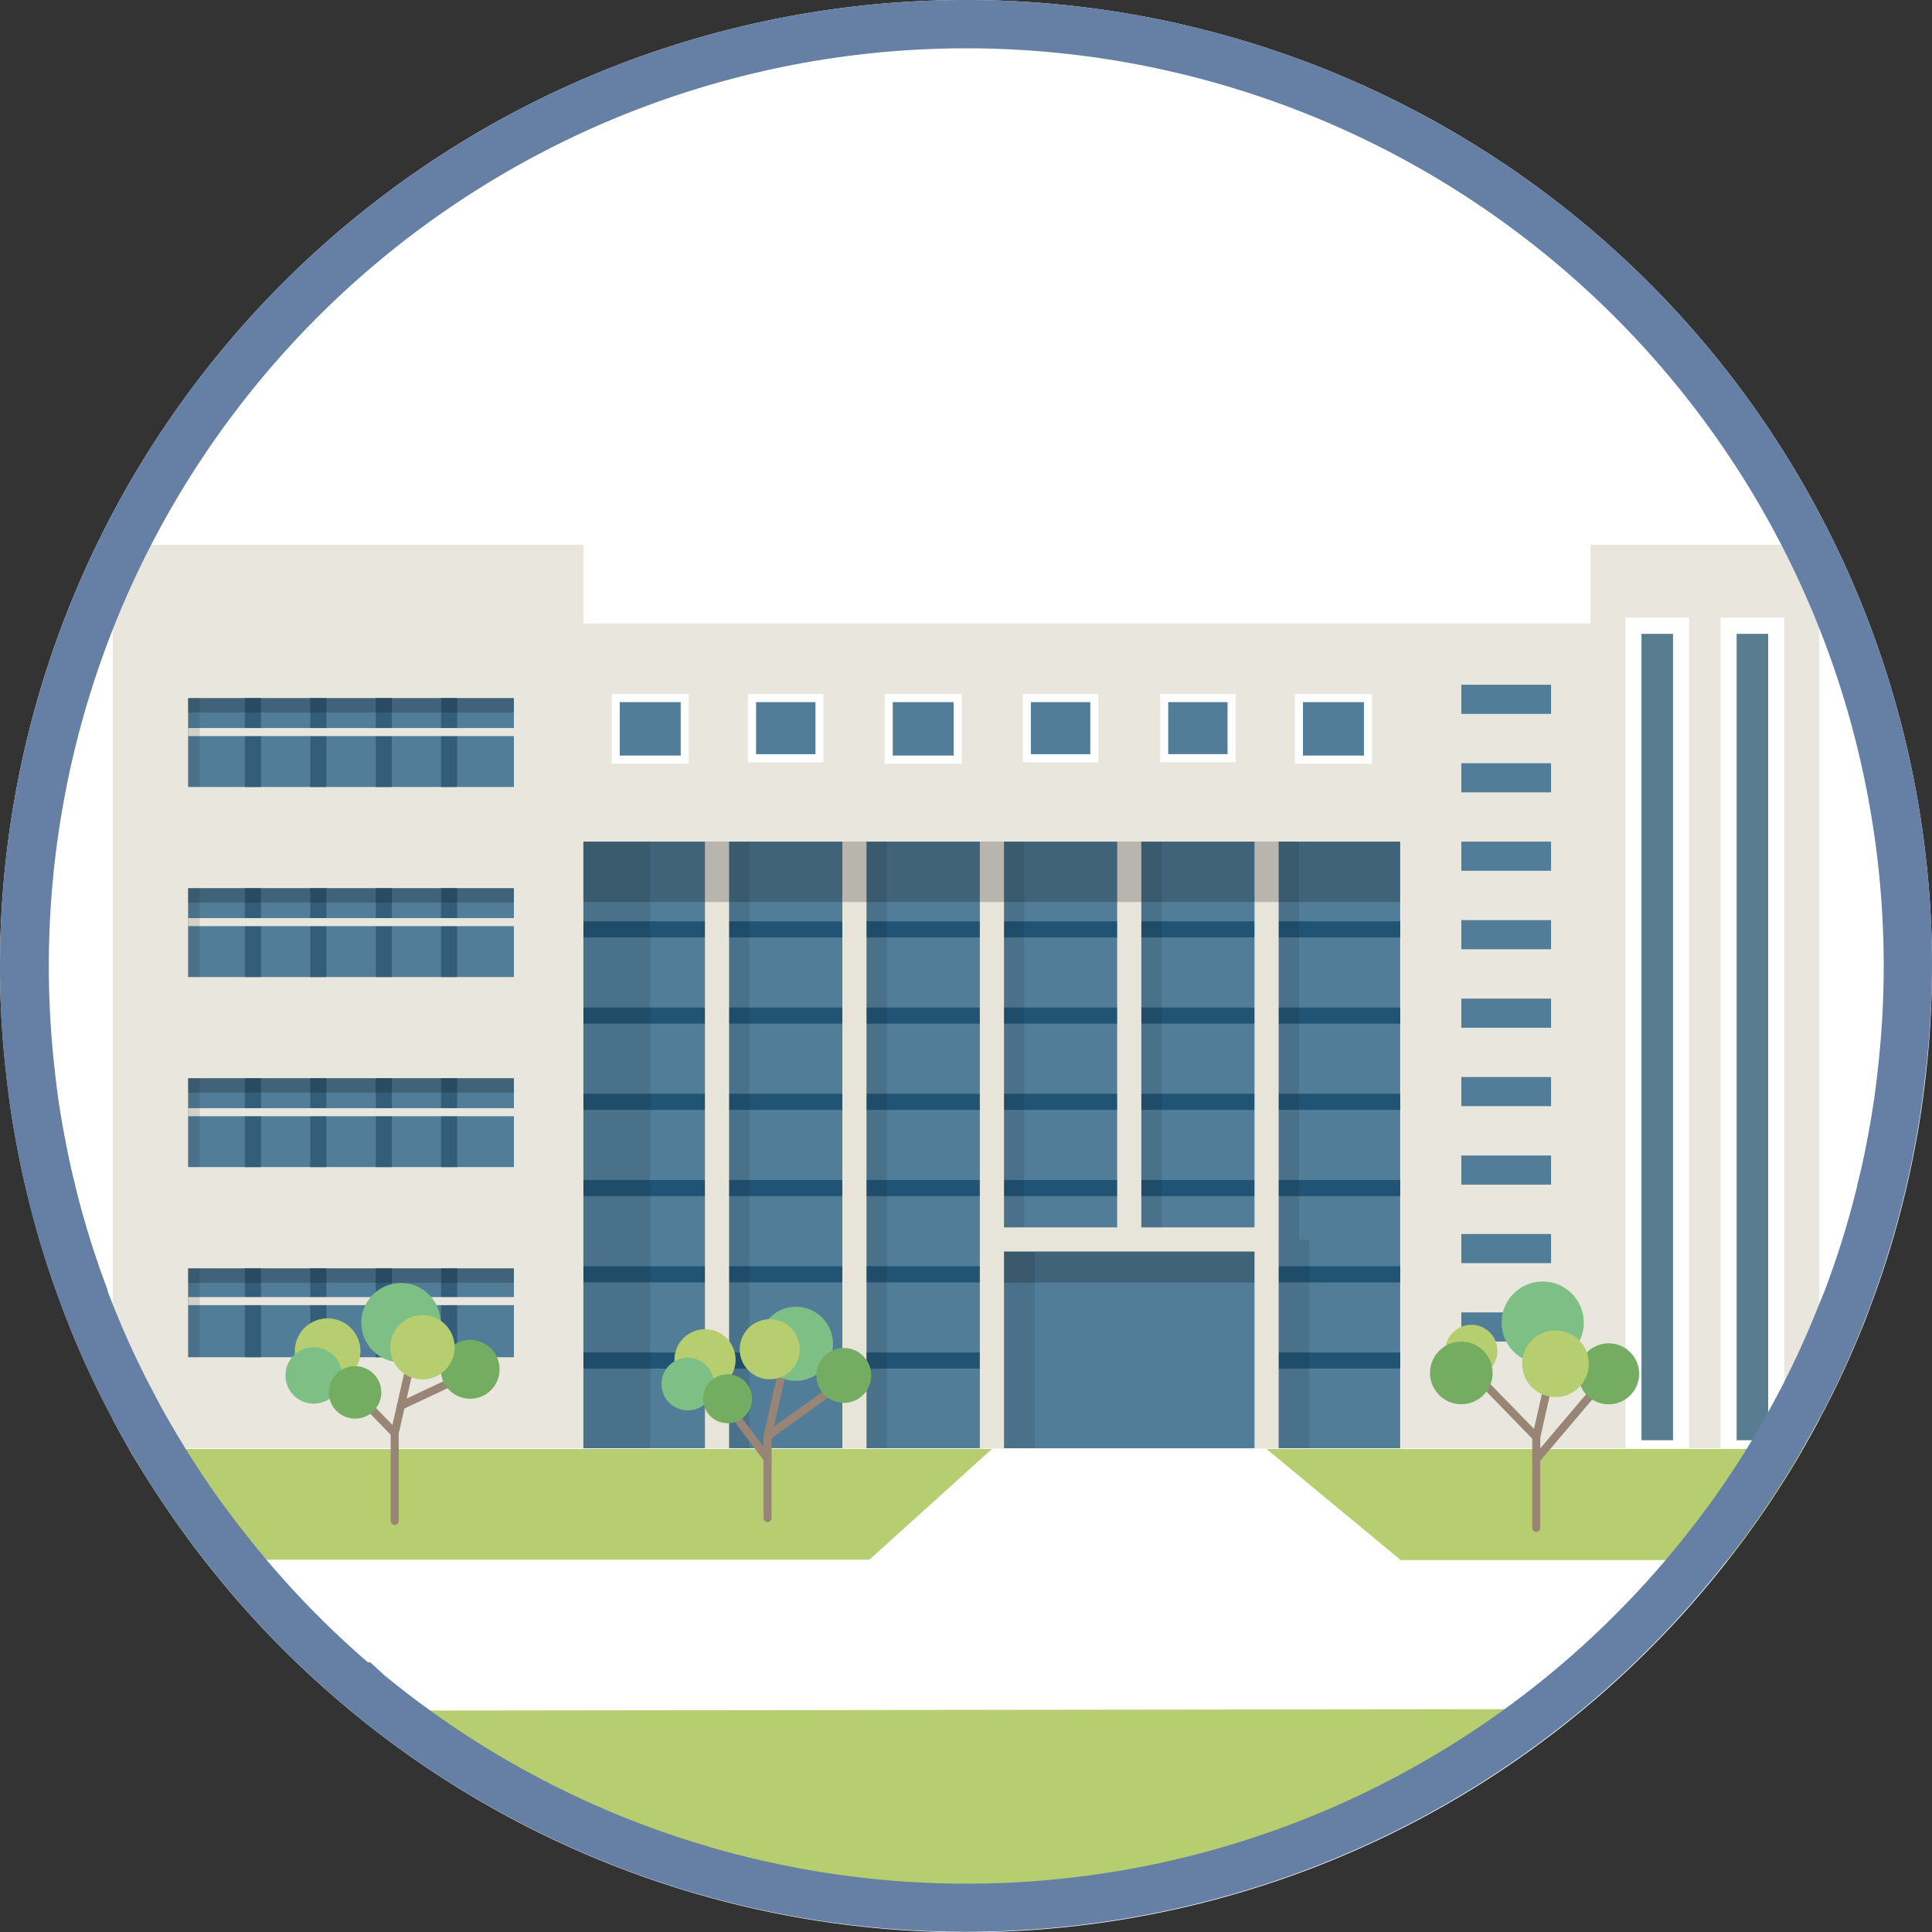 <svg id="图层_1" data-name="图层 1" xmlns="http://www.w3.org/2000/svg" viewBox="0 0 240 240"><rect x="0" y="0" width="240" height="240" fill="#333333" stroke="none"/><defs><style>.cls-1{fill:#fff;}.cls-2{fill:#b6ce6f;}.cls-3{fill:#e9e7dd;}.cls-4,.cls-6{fill:#517d99;}.cls-5{fill:#587d90;}.cls-5,.cls-6{stroke:#fff;}.cls-11,.cls-12,.cls-5,.cls-6,.cls-7,.cls-8{stroke-miterlimit:10;}.cls-11,.cls-5,.cls-7{stroke-width:2px;}.cls-11,.cls-12,.cls-14,.cls-7,.cls-8{fill:none;}.cls-7{stroke:#215474;}.cls-8{stroke:#e7e4da;stroke-width:3px;}.cls-9{opacity:0.21;}.cls-10{opacity:0.1;}.cls-11{stroke:#345d79;}.cls-12{stroke:#e9e7dd;}.cls-13{fill:#6580a4;}.cls-14{stroke:#988576;stroke-linecap:round;stroke-linejoin:round;}.cls-15{fill:#7dbf85;}.cls-16{fill:#74ac61;}</style></defs><path class="cls-1" d="M240,120a118.3,118.3,0,0,1-.78,13.65q-.5,4.59-1.37,9.06c-.38,2-.81,4-1.31,6A113.58,113.58,0,0,1,232.82,161c-.33.91-.67,1.82-1,2.71a116.2,116.2,0,0,1-5.49,12q-2.52,4.84-5.5,9.42a120,120,0,0,1-201.62,0q-3-4.58-5.5-9.42a116.2,116.2,0,0,1-5.49-12c-.18-.47-.37-.95-.54-1.43a113.77,113.77,0,0,1-4.2-13.59c-.5-2-.93-3.95-1.31-6q-.87-4.47-1.37-9.06A118.3,118.3,0,0,1,0,120a120,120,0,0,1,240,0Z"/><polygon class="cls-2" points="196.67 212.31 43.55 212.5 77.69 232.32 120 240 159.39 233.02 196.67 212.31"/><path class="cls-3" d="M226,67.68V176.31c-.64,1.21-1.3,2.41-2,3.6H174V104.55H72.47v75.36H16c-.69-1.18-1.35-2.37-2-3.58V67.68H72.47v9.77H197.59V67.68Z"/><rect class="cls-4" x="72.47" y="104.55" width="16.6" height="75.36"/><rect class="cls-4" x="89.07" y="104.55" width="17.08" height="75.36"/><rect class="cls-4" x="106.15" y="104.55" width="17.07" height="75.36"/><rect class="cls-4" x="123.21" y="104.55" width="17.06" height="49.41"/><rect class="cls-4" x="157.34" y="104.55" width="16.6" height="75.36"/><rect class="cls-4" x="140.28" y="104.55" width="17.06" height="49.41"/><rect class="cls-5" x="202.91" y="77.74" width="5.92" height="102.17"/><rect class="cls-5" x="214.73" y="77.74" width="5.92" height="102.17"/><rect class="cls-6" x="76.49" y="86.72" width="8.57" height="7.64"/><rect class="cls-6" x="93.42" y="86.72" width="8.38" height="7.47"/><rect class="cls-6" x="110.4" y="86.72" width="8.57" height="7.64"/><rect class="cls-6" x="127.56" y="86.72" width="8.38" height="7.47"/><rect class="cls-6" x="144.62" y="86.72" width="8.37" height="7.46"/><rect class="cls-6" x="161.36" y="86.72" width="8.57" height="7.64"/><rect class="cls-4" x="181.53" y="85.06" width="11.15" height="3.62"/><rect class="cls-4" x="181.53" y="94.81" width="11.15" height="3.62"/><rect class="cls-4" x="181.53" y="104.55" width="11.15" height="3.62"/><rect class="cls-4" x="181.53" y="114.3" width="11.15" height="3.62"/><rect class="cls-4" x="181.53" y="124.05" width="11.15" height="3.62"/><rect class="cls-4" x="181.53" y="133.79" width="11.15" height="3.62"/><rect class="cls-4" x="181.53" y="143.54" width="11.15" height="3.62"/><rect class="cls-4" x="181.53" y="153.29" width="11.15" height="3.62"/><rect class="cls-4" x="181.53" y="163.03" width="11.15" height="3.62"/><rect class="cls-4" x="123.21" y="153.97" width="34.13" height="25.94"/><line class="cls-7" x1="72.48" y1="115.45" x2="173.95" y2="115.45"/><line class="cls-7" x1="72.48" y1="126.16" x2="173.95" y2="126.16"/><line class="cls-7" x1="72.48" y1="136.87" x2="173.95" y2="136.87"/><line class="cls-7" x1="72.48" y1="158.3" x2="123.21" y2="158.3"/><line class="cls-7" x1="72.48" y1="169.01" x2="123.21" y2="169.01"/><line class="cls-7" x1="157.31" y1="158.3" x2="173.95" y2="158.3"/><line class="cls-7" x1="157.31" y1="169.01" x2="173.95" y2="169.01"/><line class="cls-7" x1="72.48" y1="147.59" x2="173.95" y2="147.59"/><line class="cls-8" x1="89.07" y1="104.55" x2="89.07" y2="179.91"/><line class="cls-8" x1="106.14" y1="104.55" x2="106.14" y2="179.91"/><rect class="cls-9" x="123.21" y="153.97" width="34.13" height="5.36"/><rect class="cls-10" x="123.21" y="153.97" width="5.33" height="25.93"/><line class="cls-8" x1="140.28" y1="104.55" x2="140.28" y2="153.97"/><rect class="cls-10" x="157.31" y="153.97" width="5.33" height="25.93"/><polyline class="cls-8" points="157.34 179.91 157.34 179.9 157.34 169.01 157.34 159.33 157.34 158.3 157.34 153.97 157.34 104.55"/><rect class="cls-10" x="72.47" y="104.55" width="8.31" height="75.36"/><rect class="cls-10" x="90.58" y="104.54" width="2.51" height="75.36"/><rect class="cls-10" x="107.65" y="104.54" width="2.52" height="75.35"/><rect class="cls-10" x="124.71" y="104.55" width="2.52" height="49.41"/><rect class="cls-10" x="141.8" y="104.55" width="2.52" height="49.41"/><rect class="cls-10" x="158.86" y="104.53" width="2.52" height="49.41"/><line class="cls-8" x1="123.21" y1="153.97" x2="157.34" y2="153.97"/><polyline class="cls-8" points="123.22 104.55 123.22 153.97 123.22 158.3 123.22 159.33 123.22 169.01 123.22 179.9 123.22 179.91"/><rect class="cls-4" x="23.37" y="86.72" width="40.47" height="11.04"/><line class="cls-11" x1="31.42" y1="86.72" x2="31.42" y2="97.76"/><line class="cls-11" x1="39.54" y1="86.72" x2="39.54" y2="97.76"/><line class="cls-11" x1="47.67" y1="86.72" x2="47.67" y2="97.76"/><line class="cls-11" x1="55.79" y1="86.72" x2="55.79" y2="97.76"/><line class="cls-12" x1="23.37" y1="90.94" x2="63.84" y2="90.94"/><rect class="cls-10" x="23.37" y="86.72" width="1.44" height="11.04"/><rect class="cls-9" x="23.37" y="86.72" width="40.47" height="1.79"/><rect class="cls-4" x="23.37" y="110.33" width="40.47" height="11.04"/><line class="cls-11" x1="31.42" y1="110.33" x2="31.42" y2="121.37"/><line class="cls-11" x1="39.54" y1="110.33" x2="39.54" y2="121.37"/><line class="cls-11" x1="47.67" y1="110.33" x2="47.67" y2="121.37"/><line class="cls-11" x1="55.79" y1="110.33" x2="55.79" y2="121.37"/><line class="cls-12" x1="23.37" y1="114.55" x2="63.84" y2="114.55"/><rect class="cls-10" x="23.37" y="110.33" width="1.44" height="11.04"/><rect class="cls-9" x="23.37" y="110.33" width="40.47" height="1.79"/><rect class="cls-4" x="23.37" y="133.94" width="40.47" height="11.04"/><line class="cls-11" x1="31.42" y1="133.94" x2="31.42" y2="144.98"/><line class="cls-11" x1="39.54" y1="133.94" x2="39.54" y2="144.98"/><line class="cls-11" x1="47.67" y1="133.94" x2="47.67" y2="144.98"/><line class="cls-11" x1="55.79" y1="133.94" x2="55.79" y2="144.98"/><line class="cls-12" x1="23.37" y1="138.16" x2="63.84" y2="138.16"/><rect class="cls-10" x="23.37" y="133.94" width="1.44" height="11.04"/><rect class="cls-9" x="23.37" y="133.94" width="40.47" height="1.79"/><rect class="cls-4" x="23.37" y="157.56" width="40.47" height="11.04"/><line class="cls-11" x1="31.42" y1="157.56" x2="31.42" y2="168.6"/><line class="cls-11" x1="39.54" y1="157.56" x2="39.54" y2="168.6"/><line class="cls-11" x1="47.67" y1="157.56" x2="47.67" y2="168.6"/><line class="cls-11" x1="55.79" y1="157.56" x2="55.79" y2="168.6"/><line class="cls-12" x1="23.37" y1="161.63" x2="63.84" y2="161.63"/><rect class="cls-10" x="23.37" y="157.56" width="1.44" height="11.04"/><rect class="cls-9" x="23.37" y="157.56" width="40.47" height="1.79"/><path class="cls-2" d="M224,180q-1.51,2.63-3.16,5.16c-1.92,3-4,5.86-6.16,8.64H174L157.34,180Z"/><path class="cls-2" d="M231.37,164.76a115.27,115.27,0,0,1-5.06,10.93l-.33.62V163.08Z"/><path class="cls-2" d="M8.63,164.77l5.4-1.69v13.25c-.12-.21-.23-.43-.34-.64A115.09,115.09,0,0,1,8.63,164.77Z"/><path class="cls-2" d="M123.22,180,108,193.75H25.35c-2.19-2.78-4.24-5.67-6.16-8.64Q17.54,182.58,16,180Z"/><path class="cls-13" d="M120,6A114,114,0,0,1,234,120a112.33,112.33,0,0,1-.75,13c-.3,2.84-.74,5.72-1.3,8.59-.37,2-.77,3.81-1.23,5.59v.08a107.76,107.76,0,0,1-3.53,11.66c-.35,1-.66,1.8-1,2.59l-.38.93v0l0,0A110.83,110.83,0,0,1,221,172.91l-.27.51,0,0,0,0c-.65,1.22-1.26,2.34-1.88,3.4l-.57,1c-.8,1.37-1.63,2.7-2.46,4-1.86,2.88-3.82,5.63-5.85,8.21a113.92,113.92,0,0,1-162.31,18L46,206.5h-.3A114.63,114.63,0,0,1,30.06,190c-2-2.56-4-5.31-5.84-8.2-.74-1.14-1.48-2.33-2.21-3.55h0l-.82-1.4c-.65-1.11-1.27-2.23-1.84-3.32l-.05-.11-.06-.1c0-.08-.09-.17-.14-.26l-.1-.2a108.7,108.7,0,0,1-4.8-10.35l0,0v0c-.13-.31-.25-.63-.37-.92l-.13-.34c-.12-.31-.24-.63-.35-.94l0-.06,0-.06a110.56,110.56,0,0,1-4-12.88v-.07c-.46-1.78-.86-3.61-1.24-5.63-.55-2.83-1-5.71-1.3-8.6A114,114,0,0,1,120,6m0-6A120,120,0,0,0,0,120a118.3,118.3,0,0,0,.78,13.65q.5,4.59,1.37,9.06c.38,2,.81,4,1.31,6a113.77,113.77,0,0,0,4.2,13.59c.17.48.36,1,.54,1.43s.28.72.43,1.08a115.09,115.09,0,0,0,5.06,10.92c.11.21.22.43.34.64.63,1.21,1.29,2.4,2,3.58a.08.08,0,0,0,0,0q1.51,2.63,3.16,5.16c1.92,3,4,5.86,6.16,8.64a120,120,0,0,0,18.2,18.75h0a120,120,0,0,0,171.07-18.77c2.19-2.78,4.24-5.67,6.16-8.64q1.65-2.54,3.16-5.16l0,0c.69-1.19,1.35-2.39,2-3.6l.33-.62a115.27,115.27,0,0,0,5.06-10.93c.15-.36.29-.71.43-1.07.35-.89.69-1.8,1-2.71a113.58,113.58,0,0,0,3.72-12.31c.5-2,.93-3.95,1.31-6q.87-4.47,1.37-9.06A118.3,118.3,0,0,0,240,120,120,120,0,0,0,120,0Z"/><line class="cls-14" x1="49.03" y1="188.93" x2="49.03" y2="178.02"/><line class="cls-14" x1="52.48" y1="162.87" x2="49.03" y2="178.02"/><line class="cls-14" x1="61.23" y1="169.24" x2="49.81" y2="174.62"/><circle class="cls-15" cx="49.81" cy="164.31" r="4.93"/><circle class="cls-16" cx="58.4" cy="170.1" r="3.66"/><line class="cls-14" x1="39.19" y1="167.91" x2="49.03" y2="178.02"/><circle class="cls-2" cx="40.7" cy="167.85" r="4.08"/><circle class="cls-15" cx="38.97" cy="170.86" r="3.51"/><circle class="cls-16" cx="44.11" cy="172.97" r="3.26"/><circle class="cls-2" cx="52.48" cy="167.36" r="4"/><line class="cls-14" x1="95.35" y1="188.58" x2="95.35" y2="178.41"/><line class="cls-14" x1="98.57" y1="164.28" x2="95.35" y2="178.41"/><line class="cls-14" x1="106.73" y1="170.22" x2="95.35" y2="178.41"/><circle class="cls-15" cx="98.88" cy="166.93" r="4.6"/><circle class="cls-16" cx="104.82" cy="170.86" r="3.41"/><line class="cls-14" x1="86.17" y1="168.98" x2="95.35" y2="181.22"/><circle class="cls-2" cx="87.58" cy="168.92" r="3.8"/><circle class="cls-15" cx="85.44" cy="171.93" r="3.27"/><circle class="cls-16" cx="90.38" cy="173.76" r="3.04"/><circle class="cls-2" cx="95.62" cy="167.61" r="3.73"/><line class="cls-14" x1="190.84" y1="189.81" x2="190.84" y2="178.51"/><line class="cls-14" x1="194.41" y1="162.81" x2="190.84" y2="178.51"/><line class="cls-14" x1="201.24" y1="169.01" x2="190.84" y2="181.28"/><circle class="cls-15" cx="191.64" cy="164.3" r="5.11"/><circle class="cls-16" cx="199.83" cy="170.66" r="3.79"/><line class="cls-14" x1="180.64" y1="168.03" x2="190.84" y2="178.51"/><circle class="cls-2" cx="182.78" cy="167.81" r="3.24"/><circle class="cls-16" cx="181.53" cy="170.55" r="3.89"/><circle class="cls-2" cx="193.23" cy="169.41" r="4.14"/><rect class="cls-9" x="72.47" y="104.55" width="101.48" height="7.5"/></svg>